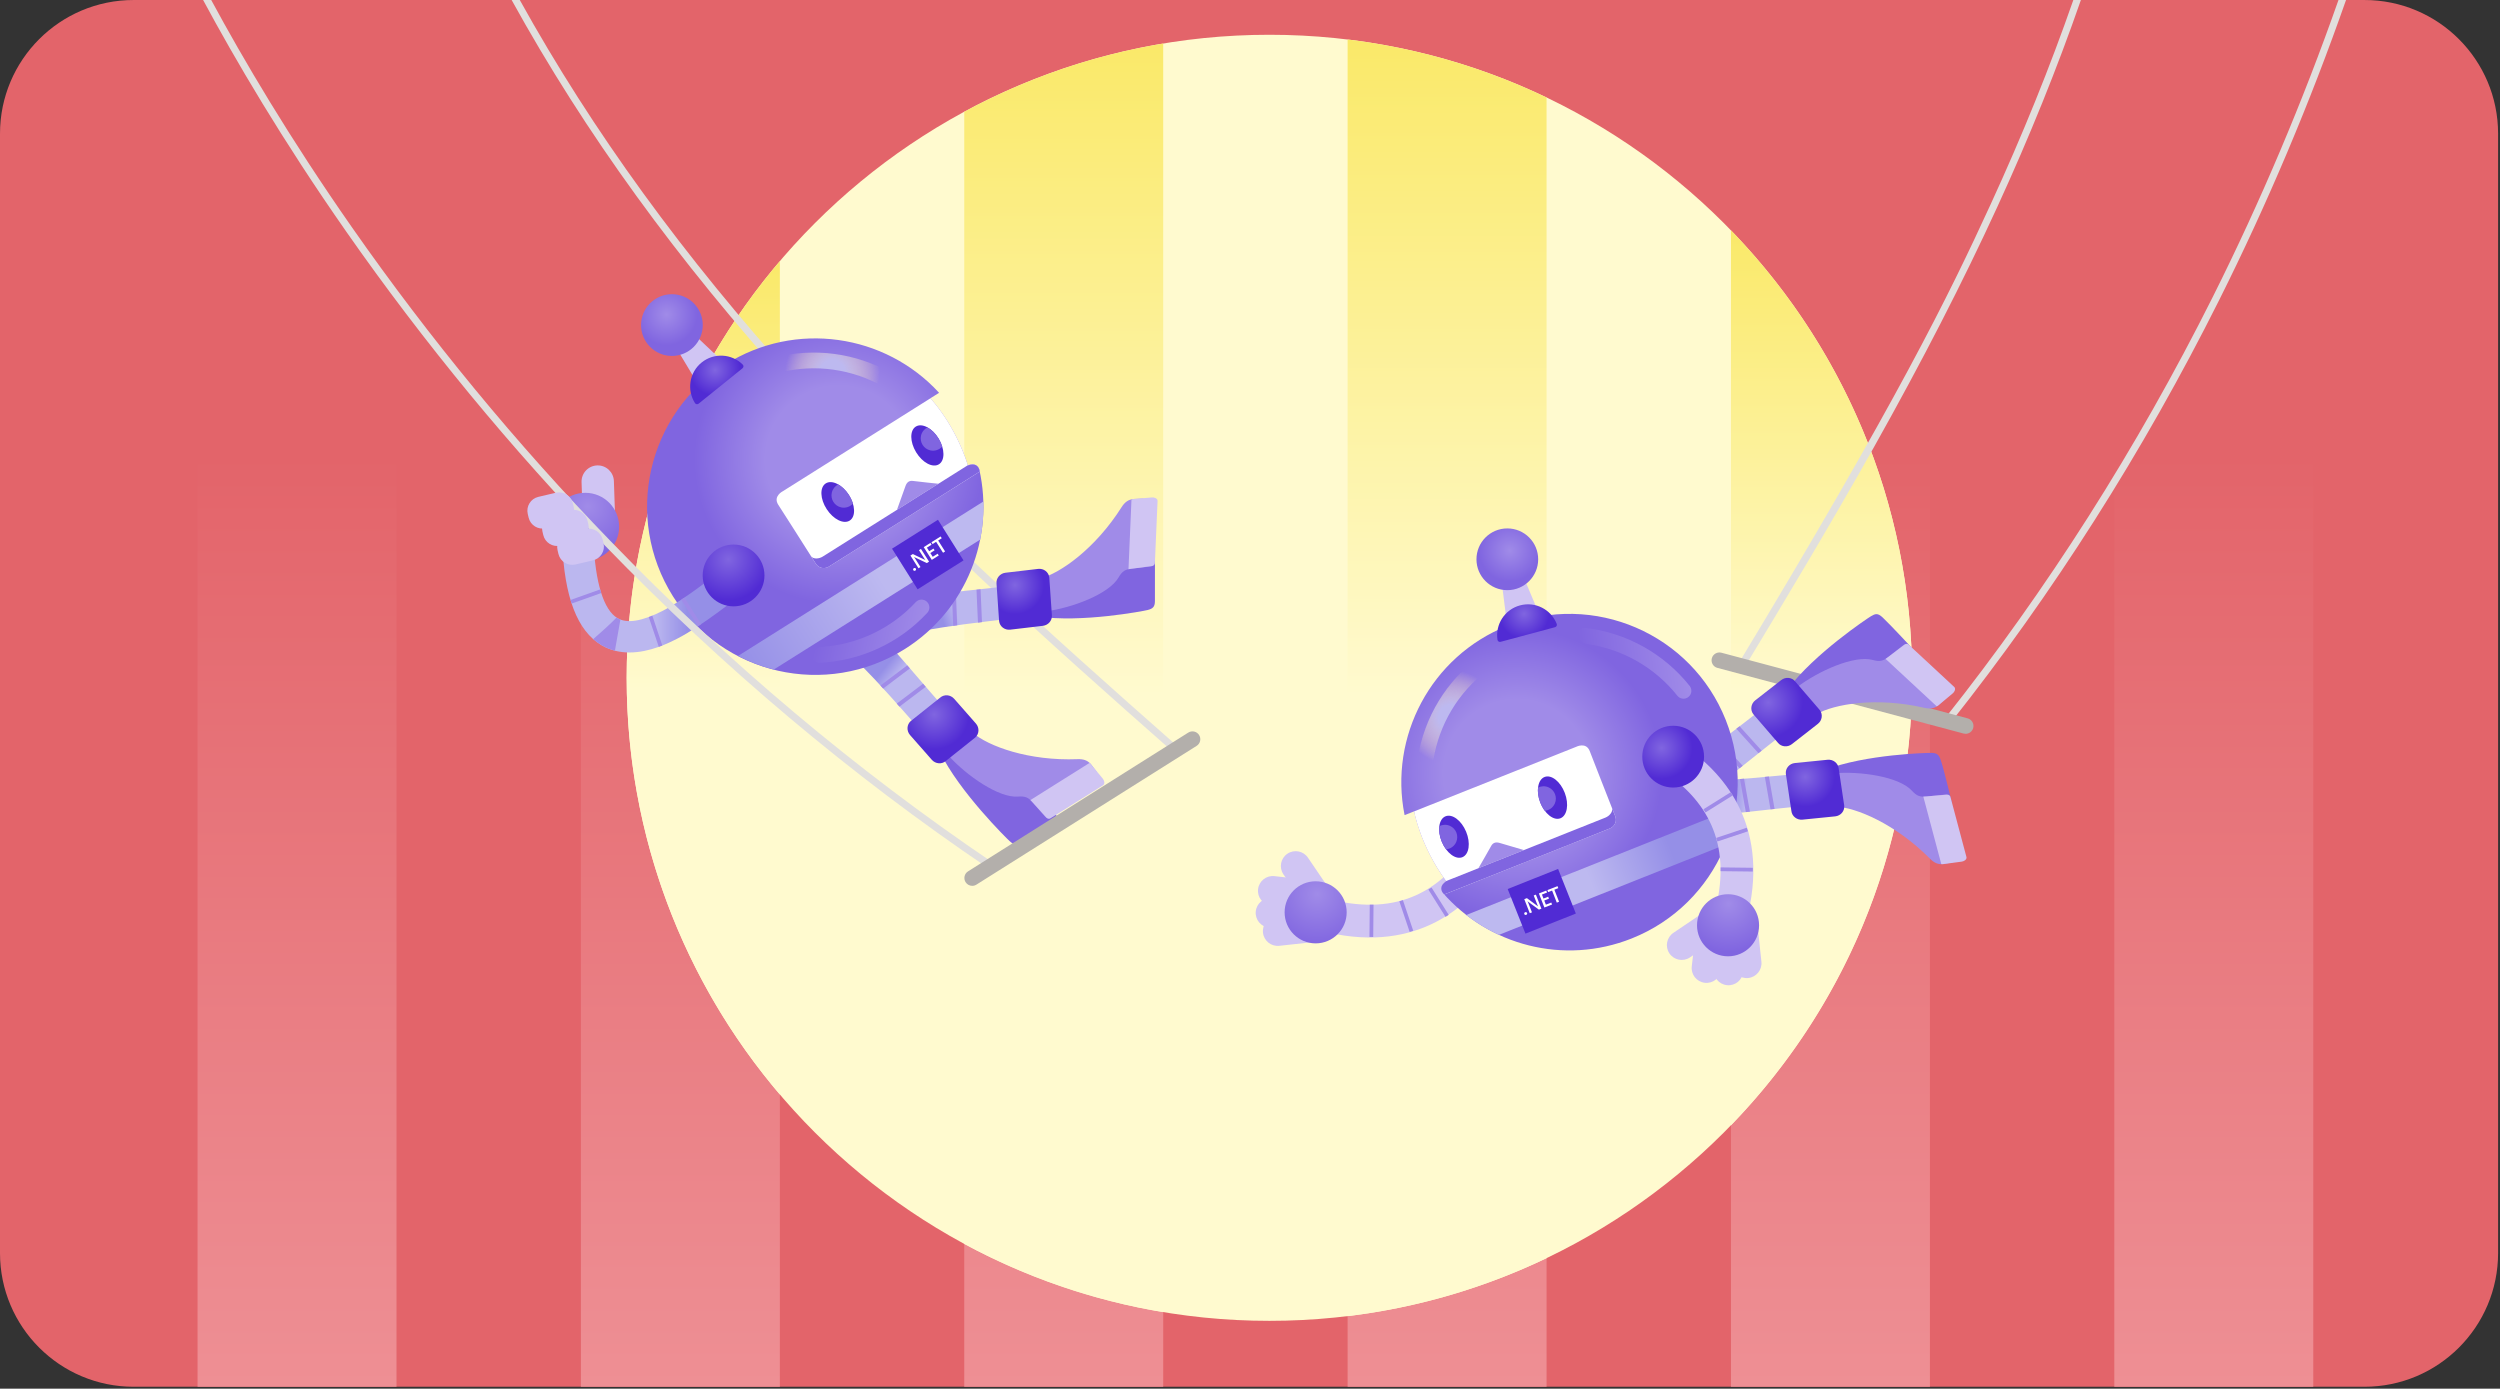 <svg width="1298" height="721" viewBox="0 0 1298 721" fill="none" xmlns="http://www.w3.org/2000/svg">
<rect x="0" y="0" width="1298" height="721" fill="#333333" stroke="none"/>
<path d="M1227.61 720.007H69.395C31.07 720.007 0 688.921 0 650.584V69.438C0 31.093 31.07 0.007 69.395 0.007H1227.61C1265.94 0.007 1297.01 31.093 1297.01 69.438V650.584C1297 688.921 1265.94 720.007 1227.61 720.007Z" fill="#E3646A"/>
<path d="M404.901 0.007H301.604V720.007H404.901V0.007Z" fill="url(#paint0_linear)"/>
<path d="M603.936 0.007H500.64V720.007H603.936V0.007Z" fill="url(#paint1_linear)"/>
<path d="M205.867 0.007H102.57V720.007H205.867V0.007Z" fill="url(#paint2_linear)"/>
<path d="M1201.05 0.007H1097.75V720.007H1201.05V0.007Z" fill="url(#paint3_linear)"/>
<path d="M802.978 0.007H699.682V720.007H802.978V0.007Z" fill="url(#paint4_linear)"/>
<path d="M1002.01 0.007H898.716V720.007H1002.01V0.007Z" fill="url(#paint5_linear)"/>
<path d="M659.067 685.785C843.363 685.785 992.765 536.308 992.765 351.919C992.765 167.53 843.363 18.053 659.067 18.053C474.771 18.053 325.369 167.53 325.369 351.919C325.369 536.308 474.771 685.785 659.067 685.785Z" fill="#FFFACF"/>
<path d="M500.64 645.84C532.333 662.98 567.115 675.132 603.936 681.255V22.59C567.115 28.714 532.333 40.872 500.64 58.006V645.84Z" fill="url(#paint6_linear)"/>
<path d="M699.682 683.339C736.273 678.898 771.033 668.533 802.978 653.231V50.614C771.026 35.312 736.265 24.948 699.682 20.507V683.339Z" fill="url(#paint7_linear)"/>
<path d="M404.901 568.276V135.569C355.298 193.842 325.361 269.381 325.361 351.919C325.361 434.457 355.298 510.004 404.901 568.276Z" fill="url(#paint8_linear)"/>
<path d="M898.716 584.246C956.929 524.149 992.765 442.219 992.765 351.919C992.765 261.619 956.929 179.696 898.716 119.592V584.246Z" fill="url(#paint9_linear)"/>
<path d="M1214.14 0.007C1195.59 52.831 1173.69 104.587 1148.78 154.348C1109.59 232.623 1062.83 306.176 1009.81 372.959C1009.17 373.76 1009.3 374.924 1010.1 375.562C1010.45 375.836 1010.85 375.962 1011.25 375.962C1011.8 375.962 1012.34 375.725 1012.71 375.265C1065.91 308.259 1112.82 234.469 1152.12 155.942C1177.28 105.669 1199.38 53.379 1218.06 0.007H1214.14V0.007Z" fill="#E1DFDD"/>
<path d="M411.481 201.263C440.255 233.061 472.385 265.585 509.709 300.689C543.203 332.191 577.119 362.246 608.982 390.33C609.33 390.641 609.767 390.789 610.205 390.789C610.716 390.789 611.227 390.574 611.598 390.159C612.272 389.388 612.198 388.217 611.435 387.542C542.706 326.971 475.912 266.957 414.223 198.772C355.12 133.441 307.585 68.029 269.875 0.007H265.644C303.65 68.919 351.66 135.139 411.481 201.263Z" fill="#E1DFDD"/>
<path d="M538.801 320.047C561.283 323.517 593.999 317.2 595.8 316.733C598.297 316.088 599.66 315.287 599.638 312.062C599.608 307.696 599.66 288.872 599.66 288.872L538.631 305.857L538.801 320.047Z" fill="#8065E0"/>
<path d="M540.002 300.4C550.539 297.679 568.797 284.72 582.336 263.309C583.921 260.811 585.729 259.402 588.464 259.076L592.843 258.913C594.14 258.757 595.303 259.654 595.444 260.907L598.971 292.297C599.068 293.179 598.408 293.987 597.497 294.099L587.389 295.292C584.24 295.663 582.691 296.471 580.728 299.866C575.807 308.37 556.786 315.621 542.877 317.422C528.968 319.217 540.002 300.4 540.002 300.4Z" fill="#A08BE8"/>
<path d="M587.471 259.313C588.115 259.046 588.879 259.083 589.657 258.987L597.986 258.275C599.282 258.119 600.876 258.698 601.016 259.951L599.623 292.09C599.72 292.972 599.06 293.78 598.149 293.891L587.389 295.3C586.848 295.366 586.359 295.441 585.907 295.544L587.471 259.313Z" fill="#D0C5F3"/>
<path d="M524.507 304.167L526.396 320.974C506.152 323.361 493.562 324.873 479.713 327.35C475.941 328.024 477.001 309.519 483.581 308.711C494.415 307.392 507.871 306.131 524.507 304.167Z" fill="url(#paint10_linear)"/>
<path d="M509.843 323.005L507.753 323.265L506.99 306.161L509.102 305.931L509.843 323.005Z" fill="#A08BE8"/>
<path d="M496.971 324.666L494.889 324.94L494.178 307.533L496.29 307.303L496.971 324.666Z" fill="#A08BE8"/>
<path d="M517.394 303.032L518.735 322.486C519.047 325.274 521.64 327.261 524.523 326.92L541.477 324.925C544.359 324.584 546.442 322.049 546.13 319.261L544.789 299.807C544.478 297.02 541.884 295.033 539.002 295.374L522.048 297.368C519.165 297.709 517.083 300.245 517.394 303.032Z" fill="url(#paint11_radial)"/>
<path d="M302.531 267.668L301.946 250.268C301.82 245.627 305.48 241.772 310.119 241.646C314.758 241.52 318.611 245.182 318.737 249.816L319.337 267.661L302.531 267.668Z" fill="#D0C5F3"/>
<path d="M303.873 291.037C313.58 291.037 321.449 283.163 321.449 273.451C321.449 263.739 313.58 255.866 303.873 255.866C294.165 255.866 286.296 263.739 286.296 273.451C286.296 283.163 294.165 291.037 303.873 291.037Z" fill="url(#paint12_radial)"/>
<path d="M488.079 390.53C497.994 411.014 522.847 435.539 524.255 436.755C526.204 438.446 527.634 439.565 530.279 437.259C533.57 434.398 548.723 423.625 548.723 423.625L499.661 382.323L488.079 390.53Z" fill="#8065E0"/>
<path d="M504.923 380.358C513.14 387.49 534.17 395.164 559.475 394.155C562.432 394.037 564.618 394.726 566.433 396.802L569.057 400.316C569.916 401.295 569.842 402.763 568.894 403.586L545.07 424.322C544.396 424.908 543.359 424.819 542.751 424.13L536.03 416.478C533.933 414.099 532.392 413.276 528.479 413.587C518.683 414.366 501.921 402.815 492.548 392.391C483.174 381.967 504.923 380.358 504.923 380.358Z" fill="#A08BE8"/>
<path d="M565.678 396.113C566.263 396.491 566.671 397.143 567.182 397.729L572.495 404.179C573.355 405.158 573.792 406.803 572.843 407.626L545.619 424.73C544.945 425.316 543.907 425.227 543.299 424.537L536.03 416.479C535.675 416.071 535.326 415.715 534.985 415.396L565.678 396.113Z" fill="#D0C5F3"/>
<path d="M491.229 368.719L478.469 379.817C465.012 364.5 456.616 354.996 446.717 344.995C444.019 342.274 459.84 332.636 464.249 337.596C471.488 345.766 480.166 356.13 491.229 368.719Z" fill="url(#paint13_linear)"/>
<path d="M488.116 362.217L472.874 374.368C470.762 376.207 470.599 379.469 472.511 381.648L483.781 394.474C485.7 396.654 488.968 396.928 491.08 395.09L506.323 382.938C508.435 381.1 508.598 377.838 506.686 375.658L495.415 362.832C493.503 360.645 490.235 360.371 488.116 362.217Z" fill="url(#paint14_radial)"/>
<path d="M466.998 366.895L465.59 365.316L479.232 354.988L480.617 356.597L466.998 366.895Z" fill="#A08BE8"/>
<path d="M458.513 357.487L457.112 355.908L471.028 345.432L472.414 347.041L458.513 357.487Z" fill="#A08BE8"/>
<path d="M502.515 241.616C495.601 219.79 483.033 206.801 483.033 206.801L487.443 204.021L487.502 203.865C459.544 173.424 413.008 166.322 376.78 189.126C335.966 214.823 323.702 268.751 349.385 309.579C375.069 350.407 428.97 362.684 469.777 336.988C501.981 316.711 516.401 278.863 508.443 243.737C507.961 242.328 506.561 240.156 502.515 241.616Z" fill="url(#paint15_radial)"/>
<path d="M508.701 244.76C508.701 244.76 508.272 239.533 502.536 241.601C495.712 220.042 483.374 207.112 483.07 206.801L406.405 255.065C406.405 255.065 401.27 257.615 404.042 262.027C406.82 266.438 414.845 278.797 423.515 292.594C425.301 295.433 428.48 295.337 430.31 294.188L509.035 244.626C508.827 244.708 508.701 244.76 508.701 244.76Z" fill="white"/>
<path d="M465.701 264.71C465.701 264.71 469.399 254.235 470.162 252.248C470.918 250.261 472.141 249.408 474.178 249.72C476.216 250.031 487.227 251.158 487.227 251.158L465.701 264.71Z" fill="#A08BE8"/>
<path d="M508.701 244.76C508.701 244.76 508.272 239.533 502.536 241.601C502.529 241.579 502.521 241.557 502.514 241.535L427.124 288.998C425.368 290.103 422.456 290.473 421.188 288.902C421.959 290.117 422.737 291.356 423.523 292.601C425.138 295.174 427.909 295.329 429.769 294.484C429.955 294.395 430.14 294.306 430.31 294.195L435.46 290.948L509.035 244.626C508.827 244.708 508.701 244.76 508.701 244.76Z" fill="#8065E0"/>
<path d="M510.598 260.351L383.175 340.576C389.095 343.638 395.32 345.995 401.737 347.634L508.924 280.153C510.221 273.659 510.791 267.016 510.598 260.351Z" fill="url(#paint16_linear)"/>
<path d="M361.1 197.289L374.239 186.695L361.515 174.692L352.09 182.298L361.1 197.289Z" fill="#D0C5F3"/>
<path d="M348.858 184.804C357.706 184.804 364.879 177.628 364.879 168.775C364.879 159.923 357.706 152.747 348.858 152.747C340.011 152.747 332.838 159.923 332.838 168.775C332.838 177.628 340.011 184.804 348.858 184.804Z" fill="url(#paint17_radial)"/>
<path d="M362.723 209.588C362.13 210.063 361.241 209.937 360.833 209.292C356.506 202.493 357.884 193.382 364.301 188.2C370.726 183.025 379.914 183.61 385.635 189.289C386.176 189.823 386.116 190.72 385.524 191.195L362.723 209.588Z" fill="url(#paint18_radial)"/>
<path d="M441.212 270.258C444.375 268.201 444.138 262.222 440.682 256.905C437.227 251.589 431.861 248.947 428.698 251.004C425.535 253.062 425.772 259.041 429.227 264.357C432.683 269.674 438.048 272.316 441.212 270.258Z" fill="#512BD4"/>
<path d="M487.459 241.076C490.683 239.114 490.624 233.131 487.328 227.713C484.032 222.295 478.748 219.494 475.524 221.457C472.301 223.42 472.36 229.403 475.656 234.821C478.952 240.238 484.236 243.039 487.459 241.076Z" fill="#512BD4"/>
<path d="M431.874 255.784C432.312 253.857 433.579 252.337 435.209 251.506C437.18 252.626 439.144 254.487 440.715 256.896C441.693 258.401 442.404 259.958 442.863 261.463C441.367 263.131 439.032 263.962 436.691 263.428C433.245 262.649 431.089 259.224 431.874 255.784Z" fill="#8065E0"/>
<path d="M478.194 226.181C478.632 224.253 479.899 222.733 481.536 221.903C483.633 223.052 485.723 225.069 487.338 227.73C488.161 229.087 488.783 230.481 489.206 231.837C487.709 233.528 485.36 234.373 483.004 233.832C479.565 233.046 477.416 229.628 478.194 226.181Z" fill="#8065E0"/>
<path d="M476.417 305.974L500.263 290.961L486.99 269.858L463.145 284.871L476.417 305.974Z" fill="#512BD4"/>
<path d="M475.238 296.256C475.06 296.367 474.868 296.404 474.667 296.367C474.467 296.323 474.312 296.219 474.201 296.048C474.089 295.878 474.06 295.685 474.112 295.485C474.156 295.285 474.275 295.122 474.453 295.011C474.638 294.892 474.83 294.855 475.031 294.899C475.238 294.944 475.394 295.048 475.505 295.218C475.609 295.389 475.638 295.574 475.586 295.782C475.534 295.982 475.423 296.137 475.238 296.256Z" fill="white"/>
<path d="M482.366 291.6L481.196 292.342L475.038 289.428C474.882 289.354 474.734 289.265 474.601 289.169L474.571 289.183C474.682 289.309 474.89 289.606 475.179 290.073L477.92 294.41L476.883 295.063L472.696 288.442L473.941 287.656L479.921 290.518C480.173 290.636 480.336 290.718 480.418 290.77L480.432 290.755C480.292 290.599 480.092 290.31 479.825 289.895L477.128 285.632L478.158 284.98L482.366 291.6Z" fill="white"/>
<path d="M487.405 288.405L483.781 290.696L479.595 284.075L483.07 281.873L483.663 282.807L481.255 284.335L482.44 286.21L484.656 284.809L485.241 285.736L483.026 287.137L484.263 289.094L486.812 287.478L487.405 288.405Z" fill="white"/>
<path d="M488.953 279.464L487.101 280.635L490.695 286.322L489.628 286.996L486.034 281.31L484.189 282.481L483.596 281.547L488.368 278.522L488.953 279.464Z" fill="white"/>
<path d="M475.467 312.618C462.722 326.363 445.227 334.63 426.694 335.861C424.33 336.016 422.359 337.736 421.87 340.057C421.426 342.199 423.115 344.201 425.301 344.112C446.613 343.215 466.842 333.933 481.447 318.179C482.981 316.525 482.885 313.938 481.232 312.411C479.58 310.869 476.994 310.965 475.467 312.618Z" fill="url(#paint19_linear)"/>
<path d="M458.876 200.907C442.544 191.543 423.293 188.889 405.168 193.315C402.997 193.849 400.744 192.848 399.655 190.891C398.528 188.874 399.603 186.324 401.833 185.731C422.381 180.319 444.36 183.166 462.929 193.812C464.886 194.932 465.56 197.43 464.441 199.387C463.33 201.352 460.832 202.027 458.876 200.907Z" fill="url(#paint20_radial)"/>
<path d="M326.814 338.767C322.012 338.767 317.04 337.751 312.357 335.008C299.701 327.579 293.002 310.068 291.868 281.466L308.155 280.821C309.015 302.484 313.431 316.733 320.604 320.944C325.599 323.873 333.283 322.627 344.102 317.126C355.795 311.18 374.735 295.871 374.92 295.715L385.183 308.385C384.353 309.06 364.717 324.94 351.482 331.665C347.384 333.74 337.507 338.767 326.814 338.767Z" fill="url(#paint21_linear)"/>
<path d="M380.87 314.82C389.726 314.82 396.906 307.637 396.906 298.777C396.906 289.916 389.726 282.733 380.87 282.733C372.014 282.733 364.835 289.916 364.835 298.777C364.835 307.637 372.014 314.82 380.87 314.82Z" fill="url(#paint22_radial)"/>
<path d="M179.702 120.156C220.102 177.983 265.355 232.897 314.202 283.371C375.269 346.462 442.159 402.755 513.015 450.678C513.333 450.893 513.696 450.997 514.052 450.997C514.645 450.997 515.23 450.708 515.586 450.182C516.156 449.336 515.934 448.18 515.089 447.609C444.464 399.842 377.788 343.734 316.914 280.843C268.208 230.525 223.088 175.774 182.807 118.124C150.195 71.462 126.053 30.367 109.662 0.007H105.453C121.911 30.626 146.416 72.507 179.702 120.156Z" fill="#E1DFDD"/>
<path d="M298.804 293.076L307.881 290.933C311.838 289.999 314.291 286.025 313.357 282.066L312.905 280.153C311.971 276.194 308 273.74 304.043 274.674L294.965 276.817C291.008 277.751 288.556 281.725 289.489 285.684L289.941 287.597C290.875 291.556 294.847 294.01 298.804 293.076Z" fill="#D0C5F3"/>
<path d="M290.935 283.282L300.012 281.139C303.969 280.205 306.422 276.231 305.488 272.272L305.036 270.36C304.102 266.401 300.131 263.947 296.174 264.881L287.096 267.023C283.139 267.958 280.687 271.931 281.62 275.89L282.072 277.803C283.006 281.762 286.978 284.216 290.935 283.282Z" fill="#D0C5F3"/>
<path d="M283.332 274.237L292.402 272.094C296.359 271.16 298.811 267.186 297.878 263.227L297.426 261.315C296.492 257.356 292.52 254.902 288.563 255.836L279.486 257.978C275.529 258.913 273.076 262.886 274.01 266.845L274.462 268.758C275.403 272.725 279.367 275.179 283.332 274.237Z" fill="#D0C5F3"/>
<path d="M680.601 481.809L685.558 465.558C702.571 470.748 717.784 471.096 730.767 466.574C742.193 462.6 752.204 454.756 760.526 443.272L774.271 453.244C758.799 474.595 729.989 496.881 680.601 481.809Z" fill="#D0C5F3"/>
<path d="M743.257 460.813L741.601 461.854L750.517 476.046L752.173 475.004L743.257 460.813Z" fill="#A08BE8"/>
<path d="M675.295 467.115L666.329 453.918C663.965 450.382 664.906 445.6 668.441 443.235C671.975 440.87 676.755 441.811 679.119 445.348L688.315 458.886L675.295 467.115Z" fill="#D0C5F3"/>
<path d="M674.821 483.025L658.926 481.638C654.695 481.238 651.59 477.487 651.983 473.253C652.383 469.02 656.132 465.914 660.364 466.307L676.658 467.73L674.821 483.025Z" fill="#D0C5F3"/>
<path d="M675.769 471.971L659.919 470.184C655.695 469.68 652.687 465.847 653.191 461.621C653.695 457.395 657.526 454.385 661.749 454.89L678 456.728L675.769 471.971Z" fill="#D0C5F3"/>
<path d="M680.029 489.327L664.172 491.069C659.941 491.506 656.162 488.429 655.732 484.196C655.295 479.963 658.37 476.182 662.601 475.752L678.859 473.965L680.029 489.327Z" fill="#D0C5F3"/>
<path d="M683.083 489.801C691.98 489.801 699.193 482.585 699.193 473.684C699.193 464.782 691.98 457.566 683.083 457.566C674.186 457.566 666.974 464.782 666.974 473.684C666.974 482.585 674.186 489.801 683.083 489.801Z" fill="url(#paint23_radial)"/>
<path d="M728.388 467.343L726.535 467.969L731.896 483.85L733.75 483.224L728.388 467.343Z" fill="#A08BE8"/>
<path d="M711.182 469.698L711.021 486.46L712.977 486.479L713.138 469.717L711.182 469.698Z" fill="#A08BE8"/>
<path d="M1076.47 0.007C1064.35 34.83 1050.08 70.075 1033.58 106.003C1011.68 153.688 985.154 207.876 902.139 345.321C901.613 346.195 901.895 347.337 902.769 347.864C903.065 348.042 903.399 348.13 903.725 348.13C904.355 348.13 904.962 347.812 905.311 347.233C927.274 310.869 950.601 272.005 973.098 231.897C998.166 187.199 1019.06 146.519 1036.95 107.545C1053.69 71.091 1068.14 35.334 1080.4 0H1076.47V0.007Z" fill="#E1DFDD"/>
<path d="M1020.56 380.996C1020.21 380.996 1019.86 380.952 1019.51 380.855L891.676 346.774C889.498 346.196 888.208 343.957 888.786 341.784C889.364 339.605 891.602 338.315 893.773 338.893L1021.6 372.974C1023.78 373.553 1025.07 375.792 1024.49 377.964C1024.01 379.788 1022.36 380.996 1020.56 380.996Z" fill="#B3AFAB"/>
<path d="M947.326 399.805C968.534 391.575 1001.03 390.834 1002.89 390.901C1005.47 390.997 1006.61 391.583 1007.64 394.637C1009.57 400.376 1013.47 417.138 1013.47 417.138L950.216 413.706L947.326 399.805Z" fill="#8065E0"/>
<path d="M952.728 418.74C963.599 419.125 984.221 427.844 1002.05 445.837C1004.13 447.943 1006.2 448.921 1008.95 448.647L1013.26 447.869C1014.56 447.735 1015.51 446.616 1015.37 445.363L1012.06 413.943C1011.96 413.053 1011.15 412.416 1010.23 412.505L1000.1 413.52C996.944 413.839 995.262 413.387 992.609 410.488C985.97 403.245 965.837 400.265 951.869 401.503C937.901 402.741 952.728 418.74 952.728 418.74Z" fill="#A08BE8"/>
<path d="M1007.92 448.632C1008.61 448.758 1009.34 448.558 1010.13 448.476L1018.41 447.379C1019.71 447.246 1021.15 446.341 1021.01 445.088L1012.73 414.01C1012.64 413.12 1011.82 412.482 1010.9 412.571L1000.09 413.52C999.552 413.572 999.056 413.602 998.589 413.602L1007.92 448.632Z" fill="#D0C5F3"/>
<path d="M936.789 418.391L935.018 401.569C914.737 403.601 902.117 404.839 888.06 405.402C884.229 405.558 889.246 423.396 895.848 422.765C906.704 421.727 920.116 420.059 936.789 418.391Z" fill="url(#paint24_linear)"/>
<path d="M918.412 403.156L916.308 403.356L919.249 420.222L921.361 419.993L918.412 403.156Z" fill="#A08BE8"/>
<path d="M905.482 404.312L903.385 404.49L906.438 421.639L908.55 421.409L905.482 404.312Z" fill="#A08BE8"/>
<path d="M930.083 421.031L927.208 401.747C926.911 398.96 929.016 396.461 931.905 396.172L948.889 394.467C951.779 394.178 954.358 396.202 954.647 398.997L957.522 418.28C957.819 421.068 955.714 423.566 952.824 423.855L935.84 425.56C932.958 425.85 930.379 423.826 930.083 421.031Z" fill="url(#paint25_radial)"/>
<path d="M928.274 357.776C941.827 339.493 969.815 320.87 971.423 319.936C973.654 318.638 974.876 318.164 977.44 320.559C981.575 324.421 993.298 337.114 993.298 337.114L938.137 367.992L928.274 357.776Z" fill="#8065E0"/>
<path d="M942.939 370.906C952.343 365.427 974.432 361.802 999.108 367.503C1001.99 368.17 1004.27 367.896 1006.44 366.198L1009.67 363.233C1010.7 362.432 1010.9 360.979 1010.12 359.985L990.571 335.179C990.023 334.482 988.986 334.371 988.259 334.941L980.234 341.206C977.737 343.156 976.062 343.675 972.283 342.644C962.806 340.057 944.184 348.286 933.032 356.783C921.88 365.279 942.939 370.906 942.939 370.906Z" fill="#A08BE8"/>
<path d="M1005.56 366.739C1006.21 366.48 1006.73 365.916 1007.34 365.434L1013.77 360.081C1014.8 359.281 1015.53 357.746 1014.74 356.76L991.172 334.889C990.623 334.192 989.586 334.081 988.86 334.652L980.22 341.221C979.79 341.554 979.39 341.844 978.997 342.096L1005.56 366.739Z" fill="#D0C5F3"/>
<path d="M927.319 379.788L916.849 366.502C900.776 379.046 890.765 386.823 879.176 394.808C876.019 396.98 889.773 409.398 895.026 405.336C903.652 398.67 914.107 390.1 927.319 379.788Z" fill="url(#paint26_linear)"/>
<path d="M923.058 385.6L910.342 370.824C908.608 368.622 909.053 365.39 911.343 363.603L924.807 353.098C927.096 351.311 930.357 351.652 932.091 353.854L944.807 368.63C946.54 370.832 946.096 374.064 943.806 375.851L930.342 386.356C928.052 388.143 924.792 387.802 923.058 385.6Z" fill="url(#paint27_radial)"/>
<path d="M903.169 377.067L901.502 378.357L912.98 391.049L914.64 389.729L903.169 377.067Z" fill="#A08BE8"/>
<path d="M893.092 384.74L891.417 386.03L903.14 398.908L904.807 397.588L893.092 384.74Z" fill="#A08BE8"/>
<path d="M750.878 457.507C737.324 439.054 734.242 421.246 734.242 421.246L729.403 423.173L729.247 423.129C721.148 382.59 742.823 340.783 782.585 324.94C827.379 307.088 878.16 328.951 895.996 373.775C913.832 418.599 891.988 469.398 847.186 487.243C811.84 501.33 772.774 490.683 749.099 463.541C748.24 462.333 747.306 459.916 750.878 457.507Z" fill="url(#paint28_radial)"/>
<path d="M749.767 464.364C749.767 464.364 745.795 460.932 750.848 457.521C737.459 439.298 734.287 421.705 734.213 421.275L818.362 387.743C818.362 387.743 823.452 385.088 825.379 389.937C827.306 394.778 832.559 408.553 838.584 423.692C839.821 426.806 837.872 429.319 835.864 430.12L749.448 464.55C749.648 464.431 749.767 464.364 749.767 464.364Z" fill="white"/>
<path d="M791.218 441.359C791.218 441.359 780.577 438.179 778.532 437.623C776.487 437.067 775.071 437.549 774.123 439.38C773.174 441.211 767.595 450.775 767.595 450.775L791.218 441.359Z" fill="#A08BE8"/>
<path d="M749.766 464.364C749.766 464.364 745.794 460.932 750.848 457.521C750.833 457.499 750.818 457.484 750.803 457.462L833.552 424.493C835.478 423.729 837.494 421.587 836.968 419.637C837.494 420.979 838.035 422.335 838.583 423.699C839.709 426.524 838.205 428.852 836.419 429.86C836.241 429.957 836.056 430.053 835.864 430.127L830.21 432.381L749.447 464.557C749.647 464.431 749.766 464.364 749.766 464.364Z" fill="#8065E0"/>
<path d="M761.237 475.085L901.102 419.355C900.087 425.946 898.324 432.366 895.864 438.52L778.206 485.397C772.204 482.617 766.506 479.17 761.237 475.085Z" fill="url(#paint29_linear)"/>
<path d="M798.406 317.081L782.111 321.456L779.918 304.1L791.619 300.956L798.406 317.081Z" fill="#D0C5F3"/>
<path d="M782.6 306.413C791.448 306.413 798.62 299.237 798.62 290.384C798.62 281.532 791.448 274.355 782.6 274.355C773.752 274.355 766.579 281.532 766.579 290.384C766.579 299.237 773.752 306.413 782.6 306.413Z" fill="url(#paint30_radial)"/>
<path d="M807.387 325.637C808.12 325.437 808.535 324.644 808.261 323.939C805.319 316.429 797.153 312.173 789.188 314.316C781.222 316.459 776.279 324.236 777.495 332.206C777.606 332.962 778.369 333.436 779.103 333.236L807.387 325.637Z" fill="url(#paint31_radial)"/>
<path d="M810.146 424.861C813.672 423.516 814.701 417.622 812.443 411.695C810.186 405.768 805.498 402.053 801.971 403.397C798.445 404.742 797.417 410.636 799.674 416.563C801.932 422.49 806.62 426.205 810.146 424.861Z" fill="#512BD4"/>
<path d="M759.299 445.039C762.783 443.59 763.636 437.668 761.203 431.811C758.77 425.955 753.973 422.382 750.488 423.831C747.004 425.28 746.152 431.202 748.585 437.058C751.018 442.915 755.815 446.488 759.299 445.039Z" fill="#512BD4"/>
<path d="M803.942 408.753C802.126 407.975 800.155 408.101 798.525 408.924C798.273 411.178 798.614 413.861 799.636 416.553C800.274 418.228 801.111 419.718 802.059 420.979C804.29 420.749 806.335 419.355 807.283 417.146C808.677 413.913 807.18 410.155 803.942 408.753Z" fill="#8065E0"/>
<path d="M752.737 428.756C750.922 427.977 748.951 428.103 747.313 428.934C747.002 431.299 747.402 434.19 748.595 437.059C749.203 438.527 749.966 439.847 750.811 440.989C753.056 440.774 755.123 439.372 756.079 437.156C757.472 433.908 755.976 430.15 752.737 428.756Z" fill="#8065E0"/>
<path d="M808.962 451.148L782.789 461.577L792.009 484.74L818.182 474.311L808.962 451.148Z" fill="#512BD4"/>
<path d="M792.404 474.996C792.204 475.07 792.011 475.07 791.819 474.996C791.626 474.914 791.493 474.781 791.418 474.595C791.344 474.402 791.352 474.217 791.433 474.024C791.522 473.832 791.663 473.698 791.863 473.624C792.063 473.542 792.263 473.55 792.456 473.631C792.649 473.713 792.782 473.846 792.863 474.039C792.937 474.225 792.93 474.417 792.841 474.603C792.745 474.788 792.604 474.914 792.404 474.996Z" fill="white"/>
<path d="M800.288 471.785L798.999 472.29L793.508 468.256C793.367 468.153 793.241 468.041 793.13 467.915L793.1 467.93C793.189 468.079 793.33 468.405 793.53 468.916L795.397 473.698L794.256 474.143L791.403 466.848L792.774 466.314L798.102 470.266C798.324 470.429 798.473 470.54 798.547 470.607L798.569 470.599C798.458 470.421 798.317 470.095 798.139 469.635L796.301 464.935L797.435 464.49L800.288 471.785Z" fill="white"/>
<path d="M805.838 469.613L801.844 471.178L798.991 463.882L802.822 462.385L803.222 463.415L800.57 464.453L801.377 466.522L803.823 465.565L804.223 466.588L801.777 467.545L802.622 469.702L805.431 468.605L805.838 469.613Z" fill="white"/>
<path d="M809.062 461.124L807.017 461.925L809.462 468.19L808.284 468.649L805.838 462.385L803.801 463.178L803.4 462.147L808.662 460.086L809.062 461.124Z" fill="white"/>
<path d="M870.884 361.231C859.213 346.559 842.385 336.995 824.001 334.37C821.652 334.037 819.814 332.176 819.51 329.818C819.228 327.646 821.066 325.778 823.237 326.037C844.423 328.543 863.889 339.33 877.272 356.137C878.68 357.902 878.383 360.475 876.62 361.876C874.856 363.284 872.292 362.995 870.884 361.231Z" fill="url(#paint32_linear)"/>
<path d="M743.712 398.248C745.772 379.535 754.975 362.402 769.233 350.362C770.937 348.924 771.463 346.507 770.529 344.475C769.559 342.377 766.869 341.74 765.083 343.2C748.603 356.619 737.955 376.066 735.606 397.351C735.361 399.59 736.976 401.606 739.214 401.858C741.452 402.103 743.468 400.487 743.712 398.248Z" fill="url(#paint33_radial)"/>
<path d="M905.318 482.899L889.09 477.894C894.329 460.887 894.707 445.667 890.224 432.663C886.282 421.223 878.472 411.185 867.016 402.822L877.019 389.099C898.323 404.646 920.516 433.53 905.318 482.899Z" fill="#D0C5F3"/>
<path d="M898.631 411.292L884.424 420.174L885.46 421.834L899.668 412.952L898.631 411.292Z" fill="#A08BE8"/>
<path d="M890.625 488.177L877.405 497.111C873.863 499.469 869.091 498.505 866.734 494.969C864.378 491.425 865.341 486.65 868.876 484.293L882.429 475.129L890.625 488.177Z" fill="#D0C5F3"/>
<path d="M906.519 488.689L905.089 504.584C904.681 508.817 900.917 511.916 896.686 511.509C892.454 511.101 889.357 507.335 889.765 503.101L891.232 486.798L906.519 488.689Z" fill="#D0C5F3"/>
<path d="M895.478 487.71L893.648 503.561C893.129 507.78 889.291 510.782 885.074 510.263C880.858 509.744 877.857 505.904 878.368 501.686L880.25 485.427L895.478 487.71Z" fill="#D0C5F3"/>
<path d="M912.832 483.492L914.529 499.357C914.951 503.591 911.868 507.364 907.637 507.787C903.406 508.21 899.634 505.125 899.212 500.892L897.471 484.619L912.832 483.492Z" fill="#D0C5F3"/>
<path d="M897.204 496.518C906.101 496.518 913.314 489.302 913.314 480.4C913.314 471.499 906.101 464.283 897.204 464.283C888.307 464.283 881.095 471.499 881.095 480.4C881.095 489.302 888.307 496.518 897.204 496.518Z" fill="url(#paint34_radial)"/>
<path d="M906.913 429.745L891.025 435.066L891.646 436.922L907.534 431.602L906.913 429.745Z" fill="#A08BE8"/>
<path d="M893.331 450.349L893.307 452.306L910.059 452.512L910.083 450.555L893.331 450.349Z" fill="#A08BE8"/>
<path d="M868.712 408.901C877.568 408.901 884.748 401.719 884.748 392.858C884.748 383.997 877.568 376.814 868.712 376.814C859.856 376.814 852.677 383.997 852.677 392.858C852.677 401.719 859.856 408.901 868.712 408.901Z" fill="url(#paint35_radial)"/>
<path d="M362.397 325.155C362.938 324.799 363.486 324.436 364.027 324.065L355.35 310.253L355.32 310.268C354.787 310.632 354.253 310.987 353.72 311.343L362.397 325.155Z" fill="#A08BE8"/>
<path d="M338.685 319.639L336.832 320.373L342.049 335.831C342.679 335.601 343.294 335.371 343.886 335.141L338.685 319.639Z" fill="#A08BE8"/>
<path d="M296.21 311.506C296.403 312.144 296.595 312.766 296.795 313.374L312.164 307.903C311.971 307.295 311.779 306.672 311.593 306.027L296.21 311.506Z" fill="#A08BE8"/>
<path d="M308 331.835C309.363 333.036 310.816 334.096 312.357 335.001C314.61 336.32 316.929 337.232 319.263 337.833L322.116 321.641C321.59 321.441 320.627 321.122 320.086 320.662C317.218 323.665 311.498 328.832 308 331.835Z" fill="#A08BE8"/>
<path d="M504.789 459.931C503.433 459.931 502.114 459.256 501.335 458.026C500.135 456.12 500.706 453.6 502.61 452.406L616.955 380.359C618.859 379.157 621.379 379.728 622.572 381.634C623.772 383.539 623.201 386.06 621.297 387.253L506.952 459.301C506.285 459.723 505.537 459.931 504.789 459.931Z" fill="#B3AFAB"/>
<defs>
<linearGradient id="paint0_linear" x1="353.254" y1="0.007" x2="353.254" y2="720.008" gradientUnits="userSpaceOnUse">
<stop offset="0.327" stop-color="#E3646A"/>
<stop offset="1" stop-color="#EE8F94"/>
</linearGradient>
<linearGradient id="paint1_linear" x1="552.291" y1="0.007" x2="552.291" y2="720.008" gradientUnits="userSpaceOnUse">
<stop offset="0.327" stop-color="#E3646A"/>
<stop offset="1" stop-color="#EE8F94"/>
</linearGradient>
<linearGradient id="paint2_linear" x1="154.218" y1="0.007" x2="154.218" y2="720.008" gradientUnits="userSpaceOnUse">
<stop offset="0.327" stop-color="#E3646A"/>
<stop offset="1" stop-color="#EE8F94"/>
</linearGradient>
<linearGradient id="paint3_linear" x1="1149.4" y1="0.007" x2="1149.4" y2="720.008" gradientUnits="userSpaceOnUse">
<stop offset="0.327" stop-color="#E3646A"/>
<stop offset="1" stop-color="#EE8F94"/>
</linearGradient>
<linearGradient id="paint4_linear" x1="751.328" y1="0.007" x2="751.328" y2="720.008" gradientUnits="userSpaceOnUse">
<stop offset="0.327" stop-color="#E3646A"/>
<stop offset="1" stop-color="#EE8F94"/>
</linearGradient>
<linearGradient id="paint5_linear" x1="950.364" y1="0.007" x2="950.364" y2="720.008" gradientUnits="userSpaceOnUse">
<stop offset="0.327" stop-color="#E3646A"/>
<stop offset="1" stop-color="#EE8F94"/>
</linearGradient>
<linearGradient id="paint6_linear" x1="552.291" y1="681.258" x2="552.291" y2="22.587" gradientUnits="userSpaceOnUse">
<stop offset="0.486" stop-color="#FFFACF"/>
<stop offset="1" stop-color="#FAE969"/>
</linearGradient>
<linearGradient id="paint7_linear" x1="751.328" y1="683.338" x2="751.328" y2="20.507" gradientUnits="userSpaceOnUse">
<stop offset="0.486" stop-color="#FFFACF"/>
<stop offset="1" stop-color="#FAE969"/>
</linearGradient>
<linearGradient id="paint8_linear" x1="365.132" y1="568.273" x2="365.132" y2="135.572" gradientUnits="userSpaceOnUse">
<stop offset="0.486" stop-color="#FFFACF"/>
<stop offset="1" stop-color="#FAE969"/>
</linearGradient>
<linearGradient id="paint9_linear" x1="945.74" y1="584.246" x2="945.74" y2="119.599" gradientUnits="userSpaceOnUse">
<stop offset="0.486" stop-color="#FFFACF"/>
<stop offset="1" stop-color="#FAE969"/>
</linearGradient>
<linearGradient id="paint10_linear" x1="477.198" y1="322.963" x2="525.763" y2="308.337" gradientUnits="userSpaceOnUse">
<stop offset="0.237" stop-color="#958FE7"/>
<stop offset="0.396" stop-color="#BBB7EF"/>
</linearGradient>
<radialGradient id="paint11_radial" cx="0" cy="0" r="1" gradientUnits="userSpaceOnUse" gradientTransform="translate(526.984 303.766) scale(15.116 15.123)">
<stop stop-color="#8065E0"/>
<stop offset="1" stop-color="#512BD4"/>
</radialGradient>
<radialGradient id="paint12_radial" cx="0" cy="0" r="1" gradientUnits="userSpaceOnUse" gradientTransform="translate(305.025 262.906) scale(26.989 27.003)">
<stop stop-color="#A08BE8"/>
<stop offset="1" stop-color="#8065E0"/>
</radialGradient>
<linearGradient id="paint13_linear" x1="448.882" y1="340.464" x2="488.521" y2="372.123" gradientUnits="userSpaceOnUse">
<stop offset="0.237" stop-color="#958FE7"/>
<stop offset="0.396" stop-color="#BBB7EF"/>
</linearGradient>
<radialGradient id="paint14_radial" cx="0" cy="0" r="1" gradientUnits="userSpaceOnUse" gradientTransform="translate(485.068 370.964) scale(18.04 18.049)">
<stop stop-color="#8065E0"/>
<stop offset="1" stop-color="#512BD4"/>
</radialGradient>
<radialGradient id="paint15_radial" cx="0" cy="0" r="1" gradientUnits="userSpaceOnUse" gradientTransform="translate(435.523 238.391) rotate(-32.193) scale(110.067 110.092)">
<stop offset="0.347" stop-color="#A08BE8"/>
<stop offset="0.684" stop-color="#8065E0"/>
<stop offset="0.76" stop-color="#8065E0"/>
</radialGradient>
<linearGradient id="paint16_linear" x1="356.717" y1="367.416" x2="483.658" y2="286.43" gradientUnits="userSpaceOnUse">
<stop offset="0.237" stop-color="#958FE7"/>
<stop offset="0.804" stop-color="#BDB9F0"/>
</linearGradient>
<radialGradient id="paint17_radial" cx="0" cy="0" r="1" gradientUnits="userSpaceOnUse" gradientTransform="translate(346.042 163.285) scale(16.02 16.028)">
<stop stop-color="#A08BE8"/>
<stop offset="1" stop-color="#8065E0"/>
</radialGradient>
<radialGradient id="paint18_radial" cx="0" cy="0" r="1" gradientUnits="userSpaceOnUse" gradientTransform="translate(371.234 192.169) scale(13.236 13.242)">
<stop stop-color="#8065E0"/>
<stop offset="1" stop-color="#512BD4"/>
</radialGradient>
<linearGradient id="paint19_linear" x1="425.672" y1="322.257" x2="478.964" y2="333.379" gradientUnits="userSpaceOnUse">
<stop stop-color="#8065E0"/>
<stop offset="1" stop-color="#A08BE8"/>
</linearGradient>
<radialGradient id="paint20_radial" cx="0" cy="0" r="1" gradientUnits="userSpaceOnUse" gradientTransform="translate(432.196 193.427) rotate(-119.119) scale(24.557 24.55)">
<stop offset="0.263" stop-color="#BDB9F0"/>
<stop offset="0.434" stop-color="#CEC3E2" stop-opacity="0.767"/>
<stop offset="0.797" stop-color="#EDD6C9" stop-opacity="0.275"/>
<stop offset="1" stop-color="#F9DDBF" stop-opacity="0"/>
</radialGradient>
<linearGradient id="paint21_linear" x1="385.182" y1="309.788" x2="291.865" y2="309.788" gradientUnits="userSpaceOnUse">
<stop offset="0.302" stop-color="#958FE7"/>
<stop offset="0.48" stop-color="#BBB7EF"/>
</linearGradient>
<radialGradient id="paint22_radial" cx="0" cy="0" r="1" gradientUnits="userSpaceOnUse" gradientTransform="translate(378.164 290.421) scale(30.491 30.506)">
<stop stop-color="#8065E0"/>
<stop offset="0.695" stop-color="#512BD4"/>
</radialGradient>
<radialGradient id="paint23_radial" cx="0" cy="0" r="1" gradientUnits="userSpaceOnUse" gradientTransform="translate(683.905 464.188) scale(27.163 27.176)">
<stop stop-color="#A08BE8"/>
<stop offset="1" stop-color="#8065E0"/>
</radialGradient>
<linearGradient id="paint24_linear" x1="886.564" y1="410.191" x2="937.142" y2="414.021" gradientUnits="userSpaceOnUse">
<stop offset="0.237" stop-color="#958FE7"/>
<stop offset="0.396" stop-color="#BBB7EF"/>
</linearGradient>
<radialGradient id="paint25_radial" cx="0" cy="0" r="1" gradientUnits="userSpaceOnUse" gradientTransform="translate(937.289 403.425) scale(15.376 15.384)">
<stop stop-color="#8065E0"/>
<stop offset="1" stop-color="#512BD4"/>
</radialGradient>
<linearGradient id="paint26_linear" x1="880.453" y1="399.668" x2="925.285" y2="375.938" gradientUnits="userSpaceOnUse">
<stop offset="0.237" stop-color="#958FE7"/>
<stop offset="0.396" stop-color="#BBB7EF"/>
</linearGradient>
<radialGradient id="paint27_radial" cx="0" cy="0" r="1" gradientUnits="userSpaceOnUse" gradientTransform="translate(918.082 364.666) scale(18.029 18.038)">
<stop stop-color="#8065E0"/>
<stop offset="1" stop-color="#512BD4"/>
</radialGradient>
<radialGradient id="paint28_radial" cx="0" cy="0" r="1" gradientUnits="userSpaceOnUse" gradientTransform="translate(787.641 401.444) rotate(158.274) scale(110.053 110.093)">
<stop offset="0.347" stop-color="#A08BE8"/>
<stop offset="0.684" stop-color="#8065E0"/>
<stop offset="0.76" stop-color="#8065E0"/>
</radialGradient>
<linearGradient id="paint29_linear" x1="938.345" y1="413.784" x2="798.11" y2="468.562" gradientUnits="userSpaceOnUse">
<stop offset="0.504" stop-color="#958FE7"/>
<stop offset="0.804" stop-color="#BDB9F0"/>
</linearGradient>
<radialGradient id="paint30_radial" cx="0" cy="0" r="1" gradientUnits="userSpaceOnUse" gradientTransform="translate(783.862 285.888) scale(16.024 16.032)">
<stop stop-color="#A08BE8"/>
<stop offset="1" stop-color="#8065E0"/>
</radialGradient>
<radialGradient id="paint31_radial" cx="0" cy="0" r="1" gradientUnits="userSpaceOnUse" gradientTransform="translate(791.332 318.711) scale(12.961 12.967)">
<stop stop-color="#8065E0"/>
<stop offset="1" stop-color="#512BD4"/>
</radialGradient>
<linearGradient id="paint32_linear" x1="821.719" y1="347.901" x2="875.695" y2="340.828" gradientUnits="userSpaceOnUse">
<stop stop-color="#8065E0"/>
<stop offset="1" stop-color="#A08BE8"/>
</linearGradient>
<radialGradient id="paint33_radial" cx="0" cy="0" r="1" gradientUnits="userSpaceOnUse" gradientTransform="translate(753.272 372.321) rotate(-114.755) scale(24.557 24.549)">
<stop offset="0.263" stop-color="#BDB9F0"/>
<stop offset="0.434" stop-color="#CEC3E2" stop-opacity="0.767"/>
<stop offset="0.797" stop-color="#EDD6C9" stop-opacity="0.275"/>
<stop offset="1" stop-color="#F9DDBF" stop-opacity="0"/>
</radialGradient>
<radialGradient id="paint34_radial" cx="0" cy="0" r="1" gradientUnits="userSpaceOnUse" gradientTransform="translate(897.561 469.167) scale(25.148 25.161)">
<stop stop-color="#A08BE8"/>
<stop offset="1" stop-color="#8065E0"/>
</radialGradient>
<radialGradient id="paint35_radial" cx="0" cy="0" r="1" gradientUnits="userSpaceOnUse" gradientTransform="translate(862.732 388.336) scale(16.033 16.041)">
<stop stop-color="#8065E0"/>
<stop offset="1" stop-color="#512BD4"/>
</radialGradient>
</defs>
</svg>
